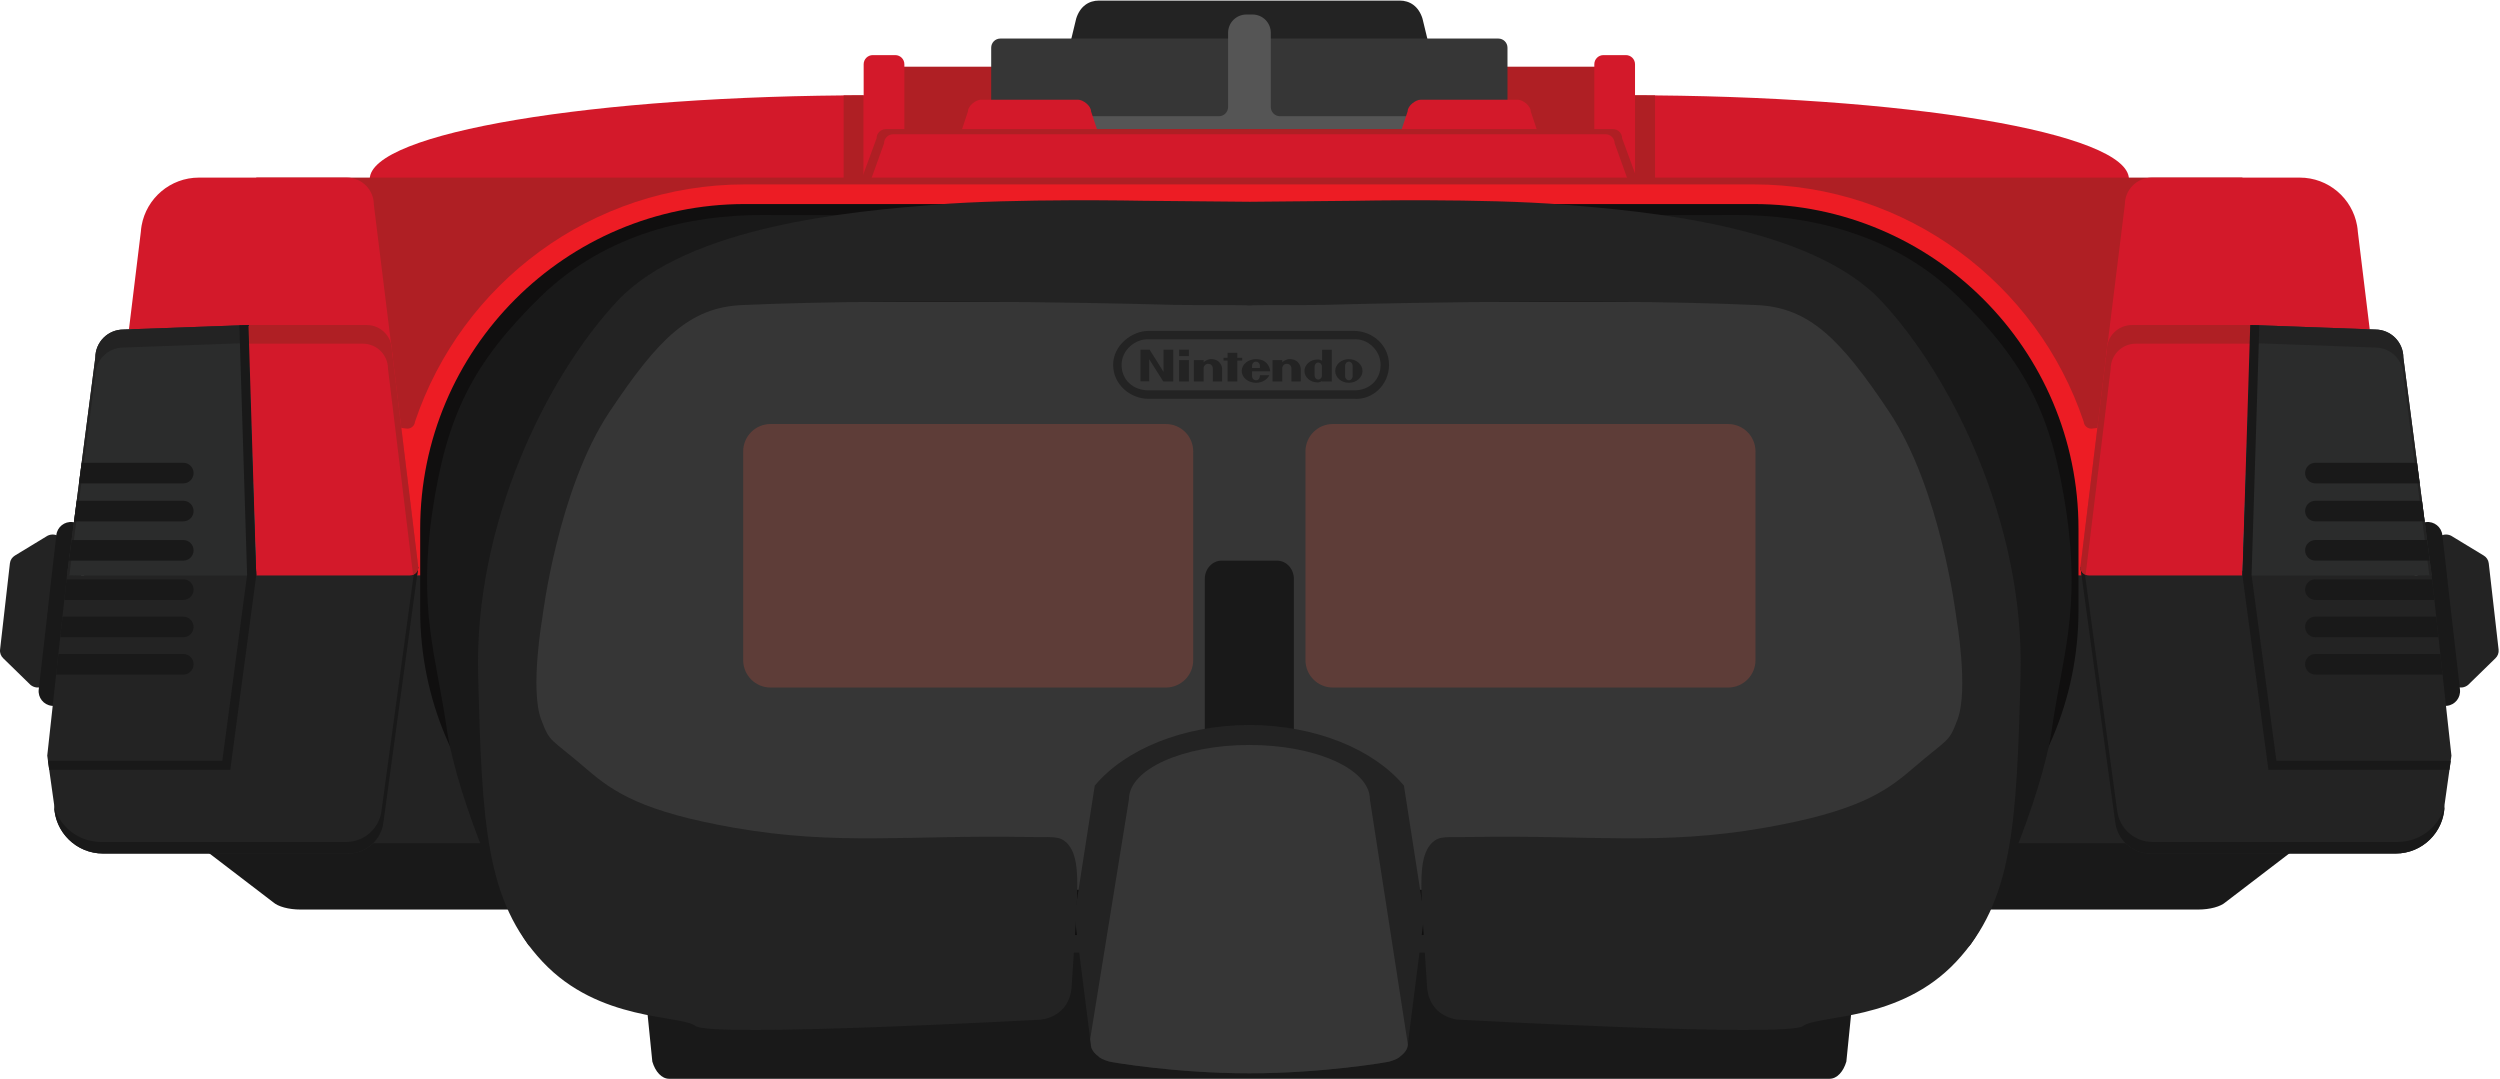 <svg height="172.604" width="399.999" xmlns="http://www.w3.org/2000/svg" xmlns:xlink="http://www.w3.org/1999/xlink"><clipPath id="a"><path d="m0 1674.879h3881.437v-1674.879h-3881.437z"/></clipPath><g clip-path="url(#a)" transform="matrix(.103 0 0 -.103 -0 172.604)"><path d="m1940.538 1258.802v268.932h-590.077c-428.626 0-776.096-58.338-776.096-130.302s347.47-130.302 776.096-130.302v-8.328z" fill="#d3192a"/><path d="m1310.475 1527.564v-134.296h31.127v134.456c-10.425-.02-20.803-.072-31.127-.16" fill="#af1f24"/><path d="m1940.898 1258.802v268.932h590.078c428.625 0 776.096-58.338 776.096-130.302s-347.471-130.303-776.096-130.303h-.001v-8.328h-590.077z" fill="#d3192a"/><path d="m2570.96 1527.564v-134.296h-31.127v134.456c10.426-.02 20.805-.072 31.127-.16" fill="#af1f24"/><path d="m2209.687 1646.879c-6.008 19.25-19.716 28-35.39 28h-467.157c-15.675 0-29.382-8.75-35.39-28l-25.621-106c0-15.656 45.336-25 61.011-25h467.157c15.674 0 61.011 9.344 61.011 25z" fill="#232323"/><path d="m1940.538 1572.158h-558.055v-209.834h1116.47v209.834z" fill="#af1f24"/><path d="m2327.531 1615.879h-773.64c-7.828 0-14.173-6.346-14.173-14.173v-171.653c0-7.828 6.346-14.173 14.173-14.173h773.64c7.835 0 14.187 6.346 14.187 14.173v171.653c0 7.828-6.352 14.173-14.187 14.173" fill="#363636"/><path d="m1988.384 1495.215c-7.916 0-14.333 6.417-14.333 14.333v115.321c0 15.655-12.691 28.346-28.347 28.346h-9.618c-15.67 0-28.373-12.691-28.373-28.346v-115.32c0-7.916-6.423-14.333-14.346-14.333h-353.649v-19.974h802v19.974h-353.334z" fill="#555"/><path d="m1694.837 1502.73c0 8.879-12.553 18.149-20.172 18.149h-150.878c-7.619 0-20.172-9.27-20.172-18.149l-13.897-41.774c0-8.879 6.177-16.077 13.796-16.077h191.422c7.62 0 13.797 7.198 13.797 16.077zm491.762 0c0 8.879 12.553 18.149 20.172 18.149h150.878c7.619 0 20.172-9.27 20.172-18.149l13.897-41.774c0-8.879-6.177-16.077-13.797-16.077h-191.422c-7.62 0-13.797 7.198-13.797 16.077zm-781.763-111.418c0-7.828-6.346-14.173-14.173-14.173h-34.887c-7.828 0-14.173 6.346-14.173 14.173v184.675c0 7.828 6.345 14.173 14.173 14.173h34.887c7.828 0 14.173-6.346 14.173-14.173zm1071.765 0c0-7.828 6.346-14.173 14.173-14.173h34.887c7.827 0 14.173 6.346 14.173 14.173v184.675c0 7.828-6.346 14.173-14.173 14.173h-34.887c-7.827 0-14.173-6.346-14.173-14.173z" fill="#d3192a"/><path d="m1942.179 1475.241h-565.96c-8.009 0-14.501-6.345-14.501-14.173l-22-59.8c0-7.828 5.292-16.129 13.301-16.129h589.16z" fill="#af1f24"/><path d="m1940.898 1475.241h564.419c7.987 0 14.462-6.345 14.462-14.173l21.939-59.8c0-7.828-5.277-16.129-13.266-16.129h-587.554z" fill="#af1f24"/><path d="m2508.204 1453.068c0 7.828-6.35 14.173-14.182 14.173h-1106.532c-7.849 0-14.212-6.345-14.212-14.173l-21.561-59.8c0-7.828 5.187-16.129 13.036-16.129h1151.956c7.833 0 13.008 8.302 13.008 16.129z" fill="#d3192a"/><path d="m1940.718 387.879v394h-1521v-22h-157v-362l13.073-10zm0 0v394h1521v-22h157v-362l-13.072-10z" fill="#232323"/><path d="m1940.718 387.879h-1664.927l148.524-113.612c7.603-6.734 23.843-11.388 42.653-11.388h2947.5c18.811 0 35.051 4.653 42.653 11.388l148.524 113.612z" fill="#191919"/><path d="m3461.718 758.651v23.228h-3042v-23.228h-157v-382.213l13.073-10.559h3329.855l13.072 10.559v382.213z" fill="#232323"/><path d="m1940.718 293.599h-954.275l26.868-266.852c4.65-15.817 14.582-26.747 26.086-26.747h1802.641c11.505 0 21.438 10.93 26.087 26.747l26.868 266.852z" fill="#191919"/><path d="m1940.718 1399.879h-1542.667v-618h3085.333v618z" fill="#af1f24"/><path d="m3248.624 1009.879c-4.148 0-7.8 2.12-9.938 5.333h-.111c-.043.134-.088.267-.131.4-.93 1.522-1.531 3.263-1.695 5.133-71.945 214.235-274.365 368.572-512.836 368.572h-1566.39c-238.471 0-440.891-154.337-512.835-368.572-.165-1.871-.767-3.611-1.695-5.133-.043-.134-.088-.267-.132-.4h-.111c-2.137-3.213-5.788-5.333-9.937-5.333s-34.761 5.333-34.761 5.333v-233.333h2685.332v233.334s-30.611-5.334-34.76-5.334" fill="#ed1c24"/><path d="m598.051 781.879v-211.754s30.612 5.334 34.761 5.334c4.148 0 7.799-2.121 9.937-5.334h.111c.043-.134.088-.267.132-.4.929-1.521 1.53-3.263 1.695-5.133 71.944-214.234 274.364-368.572 512.835-368.572h783.196v585.859z" fill="#232323"/><path d="m3283.384 781.879v-211.754s-30.611 5.334-34.76 5.334-7.8-2.121-9.938-5.334h-.111c-.043-.134-.088-.267-.131-.4-.93-1.521-1.531-3.263-1.695-5.133-71.945-214.234-274.365-368.572-512.836-368.572h-783.195v585.859z" fill="#232323"/><path d="m2724.257 1358.802h-1567.078c-278.606 0-504.461-225.855-504.461-504.462v-126.651c0-278.606 225.855-504.461 504.461-504.461h1567.078c278.605 0 504.461 225.854 504.461 504.461v126.651c0 278.607-225.855 504.462-504.461 504.462" fill="#100f0f"/><path d="m2985.003 1206.906h-2088.467l-72.11-109.545v-803.762h2232.583v803.762z" fill="#363636"/><path d="m1983.757 804.879h-86.079c-14.44 0-26.147-12.691-26.147-28.347v-259.236c0-15.655 11.707-28.347 26.147-28.347h86.079c14.441 0 26.147 12.691 26.147 28.347v259.236c.001 15.656-11.706 28.347-26.147 28.347" fill="#191919"/><path d="m2202.61 315.566-8.521 54.777-13.292 85.452h-.307c-46.637 55.676-136.469 93.473-239.771 93.814-103.303-.342-193.135-38.139-239.771-93.814h-.307l-13.292-85.452-8.521-54.777-9.685-62.26 25.366-199.49c0-6.884 4.13-13.248 11.121-18.443 2.416-2.997 8.304-5.862 17.143-8.531 2.939-.967 103.279-18.358 217.447-18.358.167 0 .333.001.499.001s.332-.001.499-.001c114.168 0 214.508 17.392 217.447 18.358 8.839 2.669 14.727 5.534 17.143 8.531 6.991 5.195 11.121 11.56 11.121 18.443l25.366 199.49z" fill="#232323"/><path d="m1404.836 1342.098c-2-2-110.995 0-223.489-.347-104.076-.321-238.629-25.872-342.629-127.872s-144.847-182.611-167.059-333c-22.528-152.525 6.324-225.983 22.17-335.983 16.333-113.372 98.167-297.104 126.273-335.924s106.616 132.907 106.616 132.907-124 180-126 278-18.267 170.359 52 313c100 203 220 265 260 285s214-2 224-2 68.118 126.219 68.118 126.219m1071.765 0c2-2 110.994 0 223.488-.347 104.076-.321 238.629-25.872 342.629-127.872s144.847-182.611 167.059-333c22.528-152.525-6.323-225.983-22.17-335.983-16.332-113.372-98.168-297.104-126.273-335.924s-106.616 132.907-106.616 132.907 124 180 126 278 18.267 170.359-52 313c-100 203-220 265-260 285s-214-2-224-2-68.117 126.219-68.117 126.219" fill="#191919"/><path d="m2922.718 1207.879c-110 118-370 140-494 150s-323.666 6-323.666 6l-163.517-1.55-165.151 1.55s-199.667 4-323.667-6-384-32-494-150-222-346-216-580 12-352 100-446 214-82 238-100 536 10 536 10 44.966 3.063 48 52c9.281 149.72 16.75 197.728-8 223-12 11-21.793 7.961-60 8.683-182.363 3.444-296-13.683-456 14.317-141.913 24.835-187.351 55.01-228 90-60.06 51.699-57.869 40.85-72 78-17.857 46.946 2 160 2 160s24 198 104 318c76.105 114.158 124.645 162.357 206 166 268 12 670.667.334 670.667.334 3.019-.593 114-.001 117.333-1.001 3.333 1 114.314.408 117.334 1.001 0 0 402.666 11.666 670.666-.334 81.355-3.643 129.895-51.842 206-166 80-120 104-318 104-318s19.857-113.054 2-160c-14.131-37.15-11.939-26.301-72-78-40.648-34.99-86.088-65.165-228-90-160-28-273.637-10.873-456-14.317-38.207-.722-48 2.317-60-8.683-24.75-25.272-17.281-73.28-8-223 3.033-48.937 48-52 48-52s512-28 536-10 150 6 238 100 94 212 100 446-105.999 462-215.999 580" fill="#232323"/><path d="m1853.53 650.267c0-23.483-19.037-42.52-42.52-42.52h-614.031c-23.483 0-42.52 19.037-42.52 42.52v324.316c0 23.483 19.037 42.52 42.52 42.52h614.031c23.483 0 42.52-19.037 42.52-42.52zm174.376 0c0-23.483 19.036-42.52 42.52-42.52h614.03c23.483 0 42.52 19.037 42.52 42.52v324.316c0 23.483-19.036 42.52-42.52 42.52h-614.03c-23.483 0-42.52-19.037-42.52-42.52z" fill="#5e3d38"/><path d="m99.838 827.596.008.071-.01.001c-.103 8.939-6.831 16.617-15.944 17.657-3.576.408-7.02-.273-10.02-1.762l-.001.009-.065-.04c-.843-.423-50.665-30.784-50.665-30.784l-.003-.021c-4.147-2.468-7.144-6.761-7.733-11.927l-15.301-134.13c-.589-5.166 1.364-10.023 4.849-13.362l-.002-.021s41.704-40.803 42.43-41.404l.055-.053.003.008c2.588-2.126 5.79-3.565 9.365-3.974 9.114-1.039 17.398 4.927 19.512 13.613l.01-.001.008.071c.168.707 23.509 205.323 23.504 206.049m3681.761 0-.01.071.01.001c.104 8.939 6.83 16.617 15.943 17.657 3.576.408 7.021-.273 10.021-1.762v.009l.066-.04c.843-.423 50.664-30.784 50.664-30.784v-.021c4.146-2.468 7.143-6.761 7.732-11.927l15.301-134.13c.59-5.166-1.363-10.023-4.848-13.362v-.021s-41.704-40.803-42.431-41.404l-.056-.053v.008c-2.588-2.126-5.79-3.565-9.365-3.974-9.114-1.039-17.397 4.927-19.512 13.613l-.011-.001-.01.071c-.166.707-23.508 205.323-23.502 206.049" fill="#232323"/><path d="m112.79 864.767c-12.524 1.429-23.835-7.565-25.264-20.09l-27.382-240.036c-1.428-12.524 7.566-23.834 20.09-25.264 12.525-1.428 23.835 7.566 25.265 20.09l27.382 240.035c1.429 12.526-7.566 23.836-20.091 25.265m3655.856 0c12.525 1.429 23.836-7.565 25.265-20.09l27.382-240.036c1.428-12.524-7.566-23.834-20.09-25.264-12.525-1.428-23.836 7.566-25.266 20.09l-27.381 240.035c-1.43 12.526 7.565 23.836 20.09 25.265" fill="#191919"/><path d="m200.304 1164.193 410.136-46.469-29.722 240.155c0 23.196-18.804 42-42 42h-229.667c-44.522 0-81.535-32.149-89.09-74.5v-.001c-.572-3.207-.969-6.475-1.194-9.79zm3480.828 0-410.137-46.469 29.723 240.155c0 23.196 18.805 42 42 42h229.666c44.522 0 81.535-32.149 89.09-74.5v-.001c.572-3.207.97-6.475 1.194-9.79z" fill="#d3192a"/><path d="m649.718 794.879-545.667-13-30.667-280 10.667-76c0-41.974 34.026-76 76-76h380.667c28.493 0 51.945 21.537 54.99 49.22l.006.002z" fill="#232323"/><path d="m644.262 794.879-51.548-377.778-.006-.002c-3.044-27.683-26.497-49.22-54.99-49.22h-380.667c-34.526 0-63.656 23.03-72.913 54.562 1.799-40.377 35.093-72.562 75.913-72.562h380.667c28.493 0 51.945 21.537 54.99 49.22l.006.002 54.004 395.778z" fill="#191919"/><path d="m3231.718 794.879 545.666-13 30.667-280-10.667-76c0-41.974-34.026-76-76-76h-380.666c-28.492 0-51.945 21.537-54.99 49.22l-.01.002-54.004 395.778z" fill="#232323"/><path d="m3237.174 794.879 51.548-377.778.01-.002c3.045-27.683 26.498-49.22 54.99-49.22h380.666c34.526 0 63.656 23.03 72.913 54.562-1.799-40.377-35.093-72.562-75.913-72.562h-380.666c-28.492 0-51.945 21.537-54.99 49.22l-.01.002-54.004 395.778z" fill="#191919"/><path d="m649.35 797.903-40.632 333.976c0 21.539-17.461 39-39 39h-185l13.333-389h238.667c7.18 0 13 5.82 13 13 0 1.043-.136 2.052-.368 3.024" fill="#d3192a"/><path d="m649.35 797.903-40.632 333.976c0 21.539-17.461 39-39 39h-185l.994-29h178.006c21.539 0 39-17.461 39-39l38.935-320.024c4.731 1.944 8.065 6.593 8.065 12.024 0 1.043-.136 2.052-.368 3.024" fill="#af1f24"/><path d="m3232.085 797.903 40.633 333.976c0 21.539 17.461 39 39 39h185l-13.334-389h-238.666c-7.18 0-13 5.82-13 13 0 1.043.136 2.052.367 3.024" fill="#d3192a"/><path d="m3232.085 797.903 40.633 333.976c0 21.539 17.461 39 39 39h185l-.994-29h-178.006c-21.539 0-39-17.461-39-39l-38.936-320.024c-4.73 1.944-8.064 6.593-8.064 12.024 0 1.043.136 2.052.367 3.024" fill="#af1f24"/><path d="m384.718 1170.879-193-6.998c-24.117 0-43.667-19.55-43.667-43.667l-44-338.335h294z" fill="#2b2c2c"/><path d="m148.051 1092.214c0 24.117 19.55 43.667 43.667 43.667l193 6.998 12.374-361h.959l-13.333 389-193-6.998c-24.117 0-43.667-19.55-43.667-43.667l-44-338.335h3.641z" fill="#232323"/><path d="m3496.718 1170.879 193-6.998c24.117 0 43.667-19.55 43.667-43.667l43.999-338.335h-294z" fill="#2b2c2c"/><path d="m3733.385 1092.214c0 24.117-19.55 43.667-43.667 43.667l-193 6.998-12.374-361h-.96l13.334 389 193-6.998c24.117 0 43.667-19.55 43.667-43.667l43.999-338.335h-3.641z" fill="#232323"/><path d="m371.796 1170.411 12.053-387.809-38.537-288.55h-270.828l1.989-14.173h281.245l40.333 302-12.09 389h-1.243zm3137.844 0-12.053-387.809 38.537-288.55h270.828l-1.989-14.173h-281.245l-40.334 302 12.091 389h1.243z" fill="#191919"/><path d="m284.718 956.879h-157.908l-4.162-32h162.07c8.836 0 16 7.164 16 16s-7.164 16-16 16m0-59h-165.581l-4.162-32h169.743c8.836 0 16 7.164 16 16s-7.164 16-16 16m0-61h-173.514l-4.162-32h177.676c8.836 0 16 7.164 16 16s-7.164 16-16 16m0-61h-181.324l-3.504-32h184.828c8.836 0 16 7.164 16 16s-7.164 16-16 16m0-58h-187.676l-3.505-32h191.181c8.836 0 16 7.164 16 16s-7.164 16-16 16m0-58h-194.028l-3.505-32h197.533c8.836 0 16 7.164 16 16s-7.164 16-16 16m3312 297h157.908l4.162-32h-162.07c-8.836 0-16 7.164-16 16s7.164 16 16 16m0-59h165.581l4.161-32h-169.742c-8.836 0-16 7.164-16 16s7.164 16 16 16m0-61h173.514l4.162-32h-177.676c-8.836 0-16 7.164-16 16s7.164 16 16 16m0-61h181.324l3.504-32h-184.828c-8.836 0-16 7.164-16 16s7.164 16 16 16m0-58h187.676l3.505-32h-191.181c-8.836 0-16 7.164-16 16s7.164 16 16 16m0-58h194.028l3.505-32h-197.533c-8.836 0-16 7.164-16 16s7.164 16 16 16" fill="#191919"/><path d="m2127.97 434.213c0 46.575-83.78 84.333-187.129 84.333s-187.129-37.758-187.129-84.333l-60.216-372.436 1.012-7.962c0-6.884 4.13-13.248 11.121-18.443 2.416-2.997 8.304-5.862 17.143-8.531 2.939-.967 103.279-18.358 217.447-18.358.167 0 .333.001.499.001s.332-.001.499-.001c114.168 0 214.508 17.392 217.447 18.358 8.839 2.669 14.727 5.534 17.143 8.531 6.931 5.15 11.043 11.449 11.114 18.264z" fill="#363636"/><path d="m1784.06 1161.751c-25.991 0-54.928-22.453-54.928-52.743s26.354-52.742 54.928-52.742h318.729c30.288-2.187 54.931 22.452 54.931 52.742s-25.402 52.743-54.931 52.743z" fill="#232323"/><path d="m1784.06 1148.626c-20.335 1.087-41.803-16.53-41.803-39.619s17.552-39.489 41.803-39.618h318.729c24.575-.334 41.806 16.529 41.806 39.618 0 23.088-20.688 41.396-41.806 39.619z" fill="#363636"/><path d="m1831.655 1116.487h15.134v-33.298h-15.134zm49.075 1.513s-6.282-.313-11.024-5.055v3.542h-15.137v-33.298h15.137v21.62c1.729 6.055 6.702 5.84 6.702 5.84 7.997 0 7.567-7.786 7.567-7.786v-19.674h14.486v20.111s-.865 14.7-17.731 14.7m122.16 0s-6.281-.313-11.023-5.055v3.542h-15.138v-33.298h15.138v21.62c1.729 6.055 6.698 5.84 6.698 5.84 8.001 0 7.57-7.786 7.57-7.786v-19.674h14.486v20.111s-.864 14.7-17.731 14.7m-171.235 14.593h15.134v-10.052h-15.134zm97.941-12.648h-7.567v7.785h-15.137v-7.785h-6.268v-4.323h6.268v-32.433h15.137v32.433h7.567zm165.726-2.051c11.702 0 21.188-8.228 21.188-18.378s-9.486-18.378-21.188-18.378-21.188 8.228-21.188 18.378 9.486 18.378 21.188 18.378" fill="#232323"/><path d="m2095.322 1113.998c-3.209 0-5.837-2.95-5.837-6.563v-15.845c0-3.61 2.628-6.563 5.837-6.563 3.213 0 5.838 2.952 5.838 6.563v15.845c0 3.613-2.625 6.563-5.838 6.563" fill="#363636"/><path d="m2053.698 1132.489v-17c-2.174 1.186-4.525 1.86-6.811 1.86-11.354 0-20.555-7.985-20.555-17.834s9.201-17.833 20.555-17.833c2.146 0 4.539.852 6.811 2.32v-.812h15.137v49.3h-15.137z" fill="#232323"/><path d="m2047.778 1112.595c-3.112 0-5.664-2.688-5.664-5.978v-14.427c0-3.286 2.552-5.974 5.664-5.974 3.114 0 5.666 2.688 5.666 5.974v14.432c0 3.285-2.552 5.973-5.666 5.973" fill="#363636"/><path d="m1957.175 1092.918c0-5.404-2.751-7.89-6.121-7.89-3.367 0-6.122 2.952-6.122 6.563v7.383h28.308c0 .18-1.268 18.92-22.186 18.92-12.271 0-22.214-8.228-22.214-18.38 0-10.151 9.944-18.376 22.214-18.376 9.453 0 17.51 4.893 20.719 11.781h-14.598z" fill="#232323"/><path d="m1957.175 1104.162v3.274c0 3.612-2.751 6.563-6.121 6.563-3.367 0-6.122-2.95-6.122-6.563v-3.274z" fill="#363636"/><path d="m1771.544 1132.593v-49.187h13.621v34.38l21.84-34.597h15.567v49.404h-15.137v-34.484l-21.622 34.484z" fill="#232323"/></g></svg>